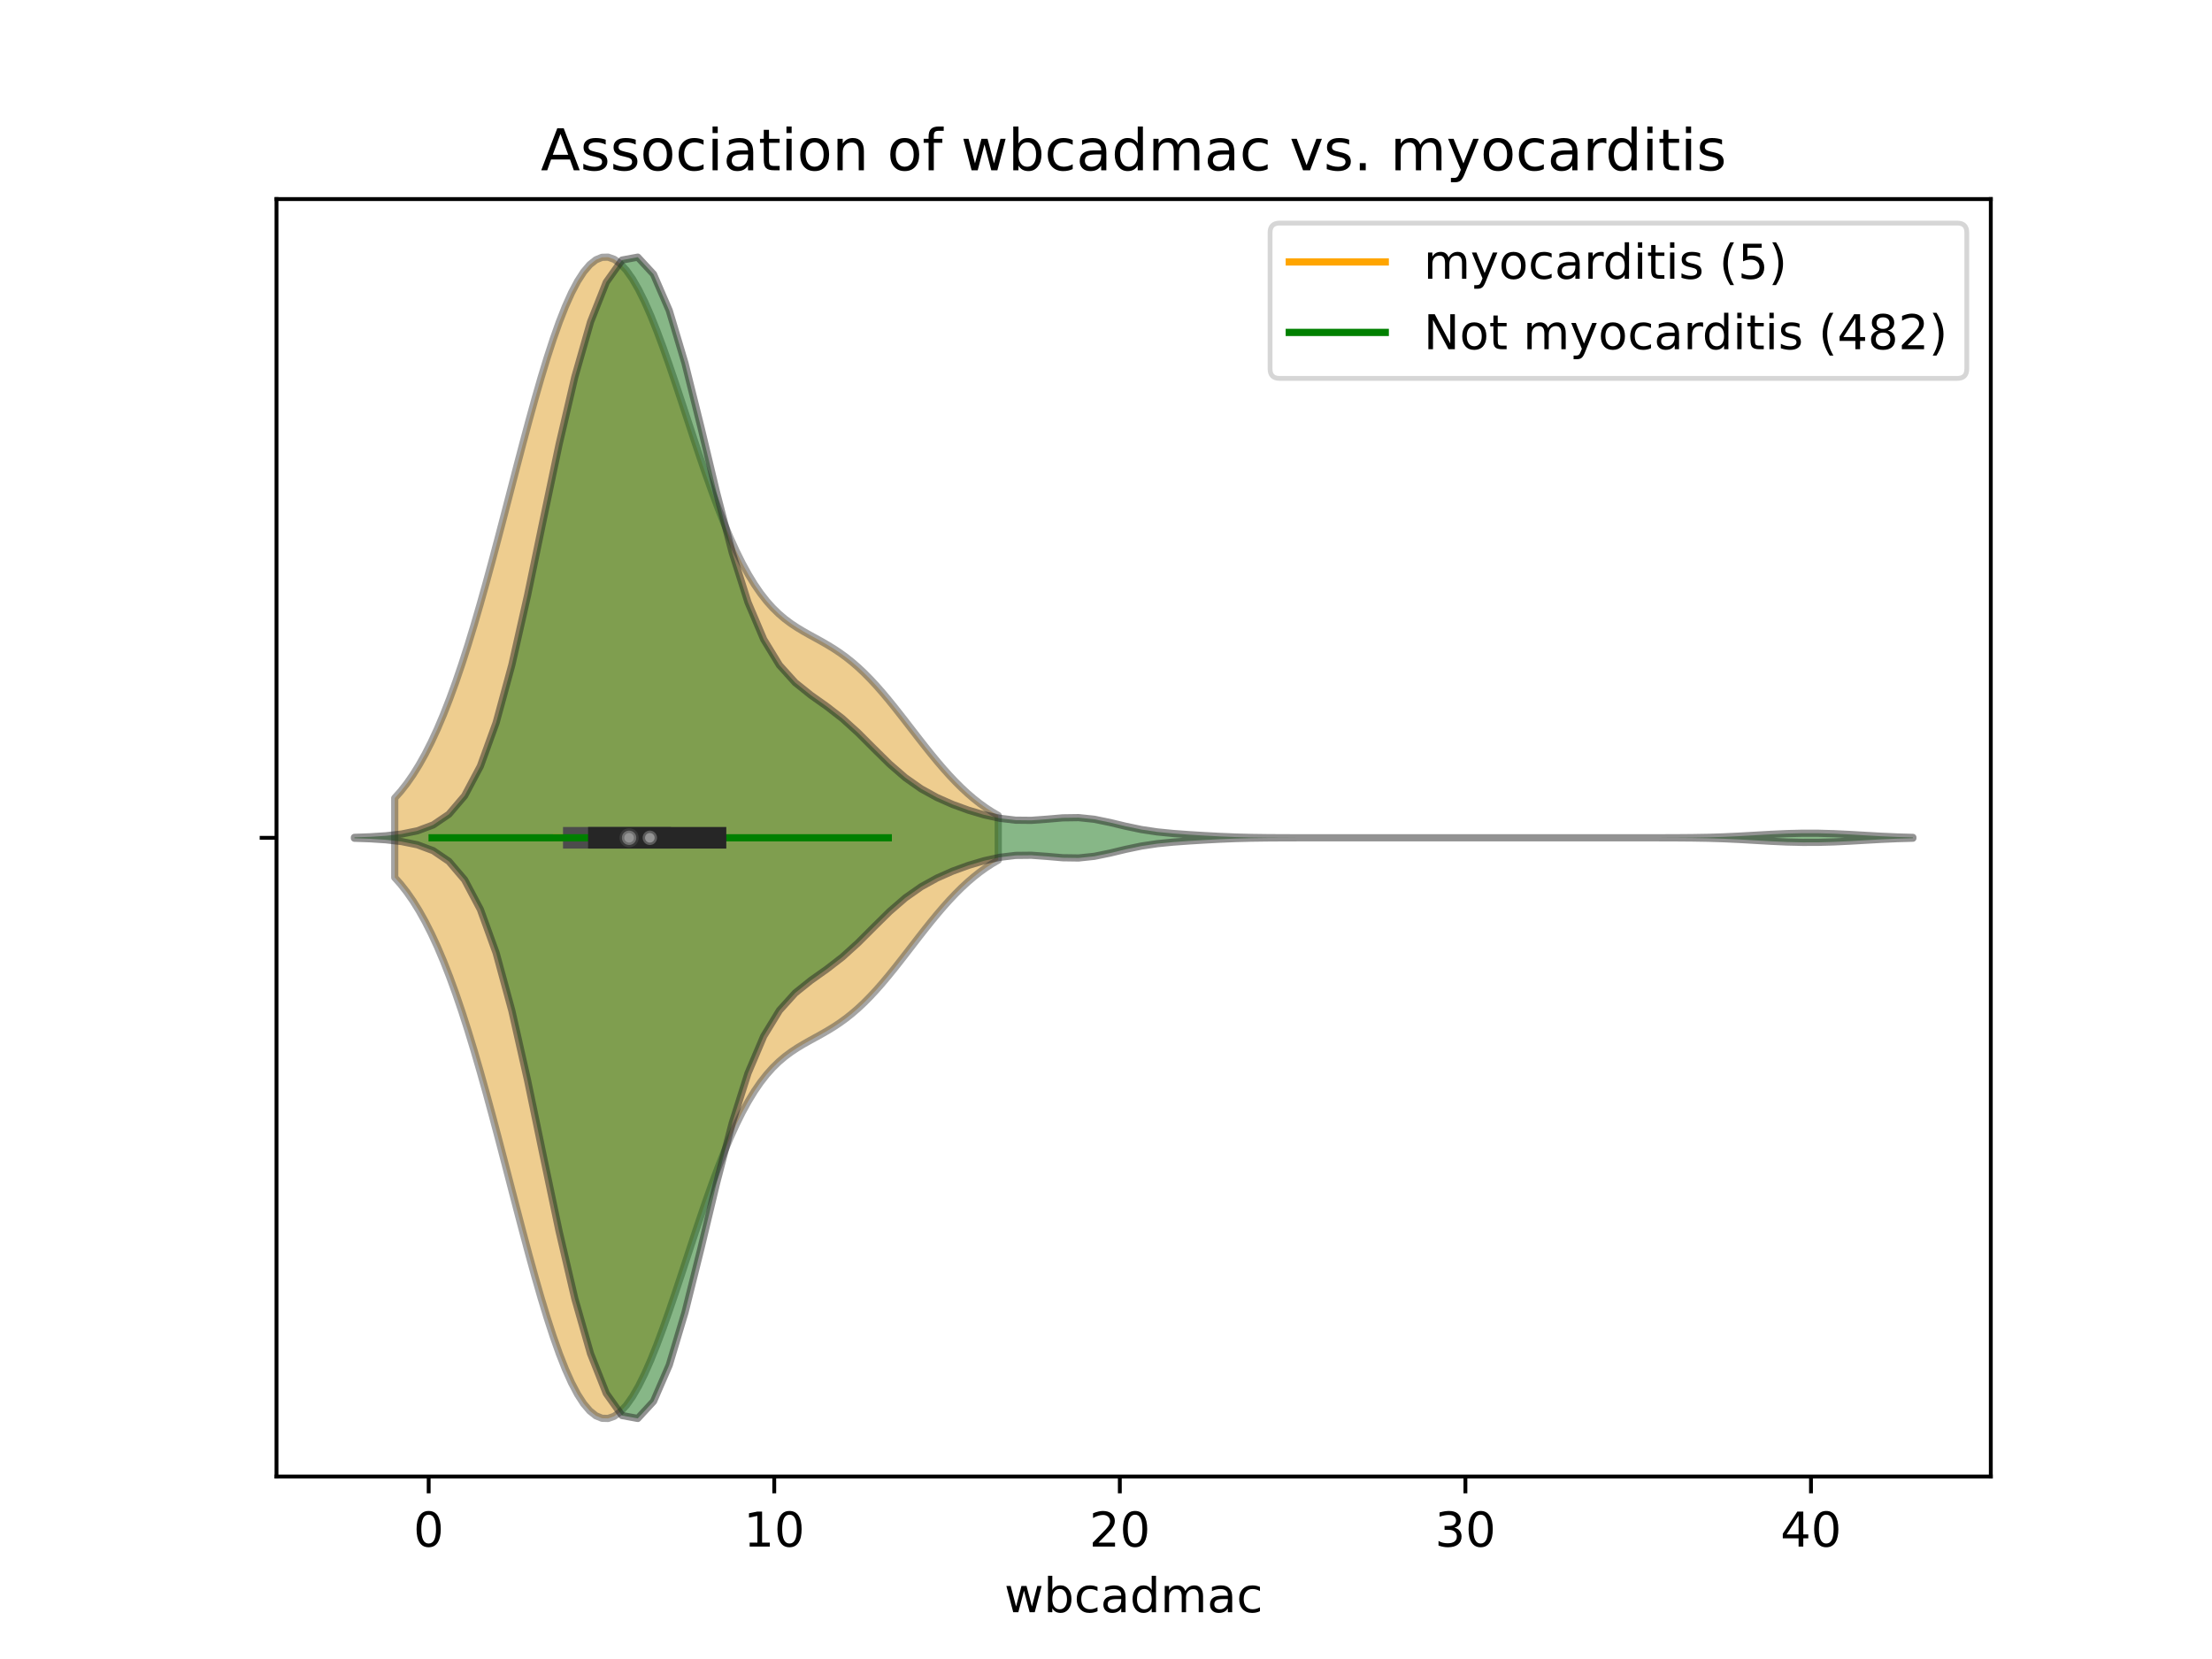 <?xml version="1.0" encoding="utf-8" standalone="no"?>
<!DOCTYPE svg PUBLIC "-//W3C//DTD SVG 1.1//EN"
  "http://www.w3.org/Graphics/SVG/1.1/DTD/svg11.dtd">
<!-- Created with matplotlib (https://matplotlib.org/) -->
<svg height="345.6pt" version="1.1" viewBox="0 0 460.8 345.6" width="460.8pt" xmlns="http://www.w3.org/2000/svg" xmlns:xlink="http://www.w3.org/1999/xlink">
 <defs>
  <style type="text/css">
*{stroke-linecap:butt;stroke-linejoin:round;}
  </style>
 </defs>
 <g id="figure_1">
  <g id="patch_1">
   <path d="M 0 345.6 
L 460.8 345.6 
L 460.8 0 
L 0 0 
z
" style="fill:#ffffff;"/>
  </g>
  <g id="axes_1">
   <g id="patch_2">
    <path d="M 57.6 307.584 
L 414.72 307.584 
L 414.72 41.472 
L 57.6 41.472 
z
" style="fill:#ffffff;"/>
   </g>
   <g id="PolyCollection_1">
    <defs>
     <path d="M 82.23 -162.801 
L 82.23 -179.343 
L 83.5 -180.777 
L 84.77 -182.4 
L 86.04 -184.226 
L 87.31 -186.267 
L 88.58 -188.534 
L 89.85 -191.037 
L 91.12 -193.782 
L 92.39 -196.773 
L 93.659 -200.012 
L 94.929 -203.495 
L 96.199 -207.217 
L 97.469 -211.167 
L 98.739 -215.33 
L 100.009 -219.687 
L 101.279 -224.215 
L 102.549 -228.886 
L 103.819 -233.668 
L 105.089 -238.524 
L 106.359 -243.417 
L 107.629 -248.305 
L 108.899 -253.142 
L 110.169 -257.884 
L 111.439 -262.485 
L 112.709 -266.897 
L 113.979 -271.075 
L 115.249 -274.975 
L 116.519 -278.556 
L 117.789 -281.778 
L 119.058 -284.607 
L 120.328 -287.013 
L 121.598 -288.972 
L 122.868 -290.463 
L 124.138 -291.474 
L 125.408 -291.997 
L 126.678 -292.032 
L 127.948 -291.584 
L 129.218 -290.666 
L 130.488 -289.295 
L 131.758 -287.497 
L 133.028 -285.301 
L 134.298 -282.741 
L 135.568 -279.857 
L 136.838 -276.691 
L 138.108 -273.289 
L 139.378 -269.699 
L 140.648 -265.969 
L 141.918 -262.149 
L 143.188 -258.286 
L 144.457 -254.429 
L 145.727 -250.621 
L 146.997 -246.905 
L 148.267 -243.317 
L 149.537 -239.89 
L 150.807 -236.652 
L 152.077 -233.626 
L 153.347 -230.827 
L 154.617 -228.265 
L 155.887 -225.946 
L 157.157 -223.867 
L 158.427 -222.021 
L 159.697 -220.395 
L 160.967 -218.973 
L 162.237 -217.734 
L 163.507 -216.654 
L 164.777 -215.707 
L 166.047 -214.864 
L 167.317 -214.097 
L 168.587 -213.379 
L 169.856 -212.682 
L 171.126 -211.98 
L 172.396 -211.25 
L 173.666 -210.473 
L 174.936 -209.631 
L 176.206 -208.712 
L 177.476 -207.706 
L 178.746 -206.608 
L 180.016 -205.417 
L 181.286 -204.134 
L 182.556 -202.766 
L 183.826 -201.319 
L 185.096 -199.805 
L 186.366 -198.236 
L 187.636 -196.627 
L 188.906 -194.992 
L 190.176 -193.347 
L 191.446 -191.707 
L 192.716 -190.087 
L 193.986 -188.5 
L 195.255 -186.96 
L 196.525 -185.477 
L 197.795 -184.061 
L 199.065 -182.72 
L 200.335 -181.459 
L 201.605 -180.284 
L 202.875 -179.196 
L 204.145 -178.197 
L 205.415 -177.285 
L 206.685 -176.46 
L 207.955 -175.718 
L 207.955 -166.426 
L 207.955 -166.426 
L 206.685 -165.684 
L 205.415 -164.859 
L 204.145 -163.947 
L 202.875 -162.948 
L 201.605 -161.86 
L 200.335 -160.685 
L 199.065 -159.424 
L 197.795 -158.083 
L 196.525 -156.667 
L 195.255 -155.184 
L 193.986 -153.644 
L 192.716 -152.057 
L 191.446 -150.437 
L 190.176 -148.797 
L 188.906 -147.152 
L 187.636 -145.517 
L 186.366 -143.908 
L 185.096 -142.339 
L 183.826 -140.825 
L 182.556 -139.378 
L 181.286 -138.01 
L 180.016 -136.727 
L 178.746 -135.536 
L 177.476 -134.438 
L 176.206 -133.432 
L 174.936 -132.513 
L 173.666 -131.671 
L 172.396 -130.894 
L 171.126 -130.164 
L 169.856 -129.462 
L 168.587 -128.765 
L 167.317 -128.047 
L 166.047 -127.28 
L 164.777 -126.437 
L 163.507 -125.49 
L 162.237 -124.41 
L 160.967 -123.171 
L 159.697 -121.749 
L 158.427 -120.123 
L 157.157 -118.277 
L 155.887 -116.198 
L 154.617 -113.879 
L 153.347 -111.317 
L 152.077 -108.518 
L 150.807 -105.492 
L 149.537 -102.254 
L 148.267 -98.827 
L 146.997 -95.239 
L 145.727 -91.523 
L 144.457 -87.715 
L 143.188 -83.858 
L 141.918 -79.995 
L 140.648 -76.175 
L 139.378 -72.445 
L 138.108 -68.855 
L 136.838 -65.453 
L 135.568 -62.287 
L 134.298 -59.403 
L 133.028 -56.843 
L 131.758 -54.647 
L 130.488 -52.849 
L 129.218 -51.478 
L 127.948 -50.56 
L 126.678 -50.112 
L 125.408 -50.147 
L 124.138 -50.67 
L 122.868 -51.681 
L 121.598 -53.172 
L 120.328 -55.131 
L 119.058 -57.537 
L 117.789 -60.366 
L 116.519 -63.588 
L 115.249 -67.169 
L 113.979 -71.069 
L 112.709 -75.247 
L 111.439 -79.659 
L 110.169 -84.26 
L 108.899 -89.002 
L 107.629 -93.839 
L 106.359 -98.727 
L 105.089 -103.62 
L 103.819 -108.476 
L 102.549 -113.258 
L 101.279 -117.929 
L 100.009 -122.457 
L 98.739 -126.814 
L 97.469 -130.977 
L 96.199 -134.927 
L 94.929 -138.649 
L 93.659 -142.132 
L 92.39 -145.371 
L 91.12 -148.362 
L 89.85 -151.107 
L 88.58 -153.61 
L 87.31 -155.877 
L 86.04 -157.918 
L 84.77 -159.744 
L 83.5 -161.367 
L 82.23 -162.801 
z
" id="mafa7bc825c" style="stroke:#4c4c4c;stroke-opacity:0.5;stroke-width:1.5;"/>
    </defs>
    <g clip-path="url(#p1d66d2f964)">
     <use style="fill:#df9c20;fill-opacity:0.5;stroke:#4c4c4c;stroke-opacity:0.5;stroke-width:1.5;" x="0" xlink:href="#mafa7bc825c" y="345.6"/>
    </g>
   </g>
   <g id="PolyCollection_2">
    <defs>
     <path d="M 73.833 -170.982 
L 73.833 -171.162 
L 77.112 -171.276 
L 80.391 -171.486 
L 83.671 -171.858 
L 86.95 -172.525 
L 90.229 -173.747 
L 93.509 -175.971 
L 96.788 -179.821 
L 100.067 -185.994 
L 103.347 -195.042 
L 106.626 -207.089 
L 109.905 -221.601 
L 113.185 -237.409 
L 116.464 -253.021 
L 119.743 -267.065 
L 123.023 -278.547 
L 126.302 -286.819 
L 129.581 -291.424 
L 132.861 -292.032 
L 136.14 -288.479 
L 139.42 -280.906 
L 142.699 -269.935 
L 145.978 -256.779 
L 149.258 -243.084 
L 152.537 -230.49 
L 155.816 -220.135 
L 159.096 -212.404 
L 162.375 -207.035 
L 165.654 -203.402 
L 168.934 -200.772 
L 172.213 -198.451 
L 175.492 -195.913 
L 178.772 -192.937 
L 182.051 -189.655 
L 185.33 -186.423 
L 188.61 -183.582 
L 191.889 -181.28 
L 195.168 -179.469 
L 198.448 -178.02 
L 201.727 -176.826 
L 205.006 -175.853 
L 208.286 -175.135 
L 211.565 -174.741 
L 214.844 -174.707 
L 218.124 -174.946 
L 221.403 -175.228 
L 224.682 -175.275 
L 227.962 -174.931 
L 231.241 -174.258 
L 234.52 -173.471 
L 237.8 -172.787 
L 241.079 -172.297 
L 244.358 -171.972 
L 247.638 -171.733 
L 250.917 -171.531 
L 254.196 -171.358 
L 257.476 -171.227 
L 260.755 -171.144 
L 264.034 -171.101 
L 267.314 -171.082 
L 270.593 -171.075 
L 273.872 -171.073 
L 277.152 -171.072 
L 280.431 -171.072 
L 283.71 -171.072 
L 286.99 -171.072 
L 290.269 -171.072 
L 293.548 -171.072 
L 296.828 -171.072 
L 300.107 -171.072 
L 303.386 -171.072 
L 306.666 -171.072 
L 309.945 -171.072 
L 313.224 -171.072 
L 316.504 -171.072 
L 319.783 -171.072 
L 323.062 -171.072 
L 326.342 -171.072 
L 329.621 -171.072 
L 332.9 -171.072 
L 336.18 -171.072 
L 339.459 -171.072 
L 342.739 -171.073 
L 346.018 -171.076 
L 349.297 -171.086 
L 352.577 -171.112 
L 355.856 -171.167 
L 359.135 -171.269 
L 362.415 -171.421 
L 365.694 -171.609 
L 368.973 -171.798 
L 372.253 -171.946 
L 375.532 -172.024 
L 378.811 -172.017 
L 382.091 -171.926 
L 385.37 -171.768 
L 388.649 -171.576 
L 391.929 -171.392 
L 395.208 -171.248 
L 398.487 -171.155 
L 398.487 -170.989 
L 398.487 -170.989 
L 395.208 -170.896 
L 391.929 -170.752 
L 388.649 -170.568 
L 385.37 -170.376 
L 382.091 -170.218 
L 378.811 -170.127 
L 375.532 -170.12 
L 372.253 -170.198 
L 368.973 -170.346 
L 365.694 -170.535 
L 362.415 -170.723 
L 359.135 -170.875 
L 355.856 -170.977 
L 352.577 -171.032 
L 349.297 -171.058 
L 346.018 -171.068 
L 342.739 -171.071 
L 339.459 -171.072 
L 336.18 -171.072 
L 332.9 -171.072 
L 329.621 -171.072 
L 326.342 -171.072 
L 323.062 -171.072 
L 319.783 -171.072 
L 316.504 -171.072 
L 313.224 -171.072 
L 309.945 -171.072 
L 306.666 -171.072 
L 303.386 -171.072 
L 300.107 -171.072 
L 296.828 -171.072 
L 293.548 -171.072 
L 290.269 -171.072 
L 286.99 -171.072 
L 283.71 -171.072 
L 280.431 -171.072 
L 277.152 -171.072 
L 273.872 -171.071 
L 270.593 -171.069 
L 267.314 -171.062 
L 264.034 -171.043 
L 260.755 -171 
L 257.476 -170.917 
L 254.196 -170.786 
L 250.917 -170.613 
L 247.638 -170.411 
L 244.358 -170.172 
L 241.079 -169.847 
L 237.8 -169.357 
L 234.52 -168.673 
L 231.241 -167.886 
L 227.962 -167.213 
L 224.682 -166.869 
L 221.403 -166.916 
L 218.124 -167.198 
L 214.844 -167.437 
L 211.565 -167.403 
L 208.286 -167.009 
L 205.006 -166.291 
L 201.727 -165.318 
L 198.448 -164.124 
L 195.168 -162.675 
L 191.889 -160.864 
L 188.61 -158.562 
L 185.33 -155.721 
L 182.051 -152.489 
L 178.772 -149.207 
L 175.492 -146.231 
L 172.213 -143.693 
L 168.934 -141.372 
L 165.654 -138.742 
L 162.375 -135.109 
L 159.096 -129.74 
L 155.816 -122.009 
L 152.537 -111.654 
L 149.258 -99.06 
L 145.978 -85.365 
L 142.699 -72.209 
L 139.42 -61.238 
L 136.14 -53.665 
L 132.861 -50.112 
L 129.581 -50.72 
L 126.302 -55.325 
L 123.023 -63.597 
L 119.743 -75.079 
L 116.464 -89.123 
L 113.185 -104.735 
L 109.905 -120.543 
L 106.626 -135.055 
L 103.347 -147.102 
L 100.067 -156.15 
L 96.788 -162.323 
L 93.509 -166.173 
L 90.229 -168.397 
L 86.95 -169.619 
L 83.671 -170.286 
L 80.391 -170.658 
L 77.112 -170.868 
L 73.833 -170.982 
z
" id="mf6d6eeb761" style="stroke:#262626;stroke-opacity:0.5;stroke-width:1.5;"/>
    </defs>
    <g clip-path="url(#p1d66d2f964)">
     <use style="fill:#107010;fill-opacity:0.5;stroke:#262626;stroke-opacity:0.5;stroke-width:1.5;" x="0" xlink:href="#mf6d6eeb761" y="345.6"/>
    </g>
   </g>
   <g id="matplotlib.axis_1">
    <g id="xtick_1">
     <g id="line2d_1">
      <defs>
       <path d="M 0 0 
L 0 3.5 
" id="m69eba816d3" style="stroke:#000000;stroke-width:0.8;"/>
      </defs>
      <g>
       <use style="stroke:#000000;stroke-width:0.8;" x="89.3" xlink:href="#m69eba816d3" y="307.584"/>
      </g>
     </g>
     <g id="text_1">
      <!-- 0 -->
      <defs>
       <path d="M 31.781 66.406 
Q 24.172 66.406 20.328 58.906 
Q 16.5 51.422 16.5 36.375 
Q 16.5 21.391 20.328 13.891 
Q 24.172 6.391 31.781 6.391 
Q 39.453 6.391 43.281 13.891 
Q 47.125 21.391 47.125 36.375 
Q 47.125 51.422 43.281 58.906 
Q 39.453 66.406 31.781 66.406 
z
M 31.781 74.219 
Q 44.047 74.219 50.516 64.516 
Q 56.984 54.828 56.984 36.375 
Q 56.984 17.969 50.516 8.266 
Q 44.047 -1.422 31.781 -1.422 
Q 19.531 -1.422 13.062 8.266 
Q 6.594 17.969 6.594 36.375 
Q 6.594 54.828 13.062 64.516 
Q 19.531 74.219 31.781 74.219 
z
" id="DejaVuSans-48"/>
      </defs>
      <g transform="translate(86.119 322.182)scale(0.1 -0.1)">
       <use xlink:href="#DejaVuSans-48"/>
      </g>
     </g>
    </g>
    <g id="xtick_2">
     <g id="line2d_2">
      <g>
       <use style="stroke:#000000;stroke-width:0.8;" x="161.29" xlink:href="#m69eba816d3" y="307.584"/>
      </g>
     </g>
     <g id="text_2">
      <!-- 10 -->
      <defs>
       <path d="M 12.406 8.297 
L 28.516 8.297 
L 28.516 63.922 
L 10.984 60.406 
L 10.984 69.391 
L 28.422 72.906 
L 38.281 72.906 
L 38.281 8.297 
L 54.391 8.297 
L 54.391 0 
L 12.406 0 
z
" id="DejaVuSans-49"/>
      </defs>
      <g transform="translate(154.928 322.182)scale(0.1 -0.1)">
       <use xlink:href="#DejaVuSans-49"/>
       <use x="63.623" xlink:href="#DejaVuSans-48"/>
      </g>
     </g>
    </g>
    <g id="xtick_3">
     <g id="line2d_3">
      <g>
       <use style="stroke:#000000;stroke-width:0.8;" x="233.28" xlink:href="#m69eba816d3" y="307.584"/>
      </g>
     </g>
     <g id="text_3">
      <!-- 20 -->
      <defs>
       <path d="M 19.188 8.297 
L 53.609 8.297 
L 53.609 0 
L 7.328 0 
L 7.328 8.297 
Q 12.938 14.109 22.625 23.891 
Q 32.328 33.688 34.812 36.531 
Q 39.547 41.844 41.422 45.531 
Q 43.312 49.219 43.312 52.781 
Q 43.312 58.594 39.234 62.25 
Q 35.156 65.922 28.609 65.922 
Q 23.969 65.922 18.812 64.312 
Q 13.672 62.703 7.812 59.422 
L 7.812 69.391 
Q 13.766 71.781 18.938 73 
Q 24.125 74.219 28.422 74.219 
Q 39.75 74.219 46.484 68.547 
Q 53.219 62.891 53.219 53.422 
Q 53.219 48.922 51.531 44.891 
Q 49.859 40.875 45.406 35.406 
Q 44.188 33.984 37.641 27.219 
Q 31.109 20.453 19.188 8.297 
z
" id="DejaVuSans-50"/>
      </defs>
      <g transform="translate(226.918 322.182)scale(0.1 -0.1)">
       <use xlink:href="#DejaVuSans-50"/>
       <use x="63.623" xlink:href="#DejaVuSans-48"/>
      </g>
     </g>
    </g>
    <g id="xtick_4">
     <g id="line2d_4">
      <g>
       <use style="stroke:#000000;stroke-width:0.8;" x="305.271" xlink:href="#m69eba816d3" y="307.584"/>
      </g>
     </g>
     <g id="text_4">
      <!-- 30 -->
      <defs>
       <path d="M 40.578 39.312 
Q 47.656 37.797 51.625 33 
Q 55.609 28.219 55.609 21.188 
Q 55.609 10.406 48.188 4.484 
Q 40.766 -1.422 27.094 -1.422 
Q 22.516 -1.422 17.656 -0.516 
Q 12.797 0.391 7.625 2.203 
L 7.625 11.719 
Q 11.719 9.328 16.594 8.109 
Q 21.484 6.891 26.812 6.891 
Q 36.078 6.891 40.938 10.547 
Q 45.797 14.203 45.797 21.188 
Q 45.797 27.641 41.281 31.266 
Q 36.766 34.906 28.719 34.906 
L 20.219 34.906 
L 20.219 43.016 
L 29.109 43.016 
Q 36.375 43.016 40.234 45.922 
Q 44.094 48.828 44.094 54.297 
Q 44.094 59.906 40.109 62.906 
Q 36.141 65.922 28.719 65.922 
Q 24.656 65.922 20.016 65.031 
Q 15.375 64.156 9.812 62.312 
L 9.812 71.094 
Q 15.438 72.656 20.344 73.438 
Q 25.25 74.219 29.594 74.219 
Q 40.828 74.219 47.359 69.109 
Q 53.906 64.016 53.906 55.328 
Q 53.906 49.266 50.438 45.094 
Q 46.969 40.922 40.578 39.312 
z
" id="DejaVuSans-51"/>
      </defs>
      <g transform="translate(298.908 322.182)scale(0.1 -0.1)">
       <use xlink:href="#DejaVuSans-51"/>
       <use x="63.623" xlink:href="#DejaVuSans-48"/>
      </g>
     </g>
    </g>
    <g id="xtick_5">
     <g id="line2d_5">
      <g>
       <use style="stroke:#000000;stroke-width:0.8;" x="377.261" xlink:href="#m69eba816d3" y="307.584"/>
      </g>
     </g>
     <g id="text_5">
      <!-- 40 -->
      <defs>
       <path d="M 37.797 64.312 
L 12.891 25.391 
L 37.797 25.391 
z
M 35.203 72.906 
L 47.609 72.906 
L 47.609 25.391 
L 58.016 25.391 
L 58.016 17.188 
L 47.609 17.188 
L 47.609 0 
L 37.797 0 
L 37.797 17.188 
L 4.891 17.188 
L 4.891 26.703 
z
" id="DejaVuSans-52"/>
      </defs>
      <g transform="translate(370.898 322.182)scale(0.1 -0.1)">
       <use xlink:href="#DejaVuSans-52"/>
       <use x="63.623" xlink:href="#DejaVuSans-48"/>
      </g>
     </g>
    </g>
    <g id="text_6">
     <!-- wbcadmac -->
     <defs>
      <path d="M 4.203 54.688 
L 13.188 54.688 
L 24.422 12.016 
L 35.594 54.688 
L 46.188 54.688 
L 57.422 12.016 
L 68.609 54.688 
L 77.594 54.688 
L 63.281 0 
L 52.688 0 
L 40.922 44.828 
L 29.109 0 
L 18.5 0 
z
" id="DejaVuSans-119"/>
      <path d="M 48.688 27.297 
Q 48.688 37.203 44.609 42.844 
Q 40.531 48.484 33.406 48.484 
Q 26.266 48.484 22.188 42.844 
Q 18.109 37.203 18.109 27.297 
Q 18.109 17.391 22.188 11.75 
Q 26.266 6.109 33.406 6.109 
Q 40.531 6.109 44.609 11.75 
Q 48.688 17.391 48.688 27.297 
z
M 18.109 46.391 
Q 20.953 51.266 25.266 53.625 
Q 29.594 56 35.594 56 
Q 45.562 56 51.781 48.094 
Q 58.016 40.188 58.016 27.297 
Q 58.016 14.406 51.781 6.484 
Q 45.562 -1.422 35.594 -1.422 
Q 29.594 -1.422 25.266 0.953 
Q 20.953 3.328 18.109 8.203 
L 18.109 0 
L 9.078 0 
L 9.078 75.984 
L 18.109 75.984 
z
" id="DejaVuSans-98"/>
      <path d="M 48.781 52.594 
L 48.781 44.188 
Q 44.969 46.297 41.141 47.344 
Q 37.312 48.391 33.406 48.391 
Q 24.656 48.391 19.812 42.844 
Q 14.984 37.312 14.984 27.297 
Q 14.984 17.281 19.812 11.734 
Q 24.656 6.203 33.406 6.203 
Q 37.312 6.203 41.141 7.25 
Q 44.969 8.297 48.781 10.406 
L 48.781 2.094 
Q 45.016 0.344 40.984 -0.531 
Q 36.969 -1.422 32.422 -1.422 
Q 20.062 -1.422 12.781 6.344 
Q 5.516 14.109 5.516 27.297 
Q 5.516 40.672 12.859 48.328 
Q 20.219 56 33.016 56 
Q 37.156 56 41.109 55.141 
Q 45.062 54.297 48.781 52.594 
z
" id="DejaVuSans-99"/>
      <path d="M 34.281 27.484 
Q 23.391 27.484 19.188 25 
Q 14.984 22.516 14.984 16.5 
Q 14.984 11.719 18.141 8.906 
Q 21.297 6.109 26.703 6.109 
Q 34.188 6.109 38.703 11.406 
Q 43.219 16.703 43.219 25.484 
L 43.219 27.484 
z
M 52.203 31.203 
L 52.203 0 
L 43.219 0 
L 43.219 8.297 
Q 40.141 3.328 35.547 0.953 
Q 30.953 -1.422 24.312 -1.422 
Q 15.922 -1.422 10.953 3.297 
Q 6 8.016 6 15.922 
Q 6 25.141 12.172 29.828 
Q 18.359 34.516 30.609 34.516 
L 43.219 34.516 
L 43.219 35.406 
Q 43.219 41.609 39.141 45 
Q 35.062 48.391 27.688 48.391 
Q 23 48.391 18.547 47.266 
Q 14.109 46.141 10.016 43.891 
L 10.016 52.203 
Q 14.938 54.109 19.578 55.047 
Q 24.219 56 28.609 56 
Q 40.484 56 46.344 49.844 
Q 52.203 43.703 52.203 31.203 
z
" id="DejaVuSans-97"/>
      <path d="M 45.406 46.391 
L 45.406 75.984 
L 54.391 75.984 
L 54.391 0 
L 45.406 0 
L 45.406 8.203 
Q 42.578 3.328 38.25 0.953 
Q 33.938 -1.422 27.875 -1.422 
Q 17.969 -1.422 11.734 6.484 
Q 5.516 14.406 5.516 27.297 
Q 5.516 40.188 11.734 48.094 
Q 17.969 56 27.875 56 
Q 33.938 56 38.25 53.625 
Q 42.578 51.266 45.406 46.391 
z
M 14.797 27.297 
Q 14.797 17.391 18.875 11.75 
Q 22.953 6.109 30.078 6.109 
Q 37.203 6.109 41.297 11.75 
Q 45.406 17.391 45.406 27.297 
Q 45.406 37.203 41.297 42.844 
Q 37.203 48.484 30.078 48.484 
Q 22.953 48.484 18.875 42.844 
Q 14.797 37.203 14.797 27.297 
z
" id="DejaVuSans-100"/>
      <path d="M 52 44.188 
Q 55.375 50.25 60.062 53.125 
Q 64.75 56 71.094 56 
Q 79.641 56 84.281 50.016 
Q 88.922 44.047 88.922 33.016 
L 88.922 0 
L 79.891 0 
L 79.891 32.719 
Q 79.891 40.578 77.094 44.375 
Q 74.312 48.188 68.609 48.188 
Q 61.625 48.188 57.562 43.547 
Q 53.516 38.922 53.516 30.906 
L 53.516 0 
L 44.484 0 
L 44.484 32.719 
Q 44.484 40.625 41.703 44.406 
Q 38.922 48.188 33.109 48.188 
Q 26.219 48.188 22.156 43.531 
Q 18.109 38.875 18.109 30.906 
L 18.109 0 
L 9.078 0 
L 9.078 54.688 
L 18.109 54.688 
L 18.109 46.188 
Q 21.188 51.219 25.484 53.609 
Q 29.781 56 35.688 56 
Q 41.656 56 45.828 52.969 
Q 50 49.953 52 44.188 
z
" id="DejaVuSans-109"/>
     </defs>
     <g transform="translate(209.226 335.861)scale(0.1 -0.1)">
      <use xlink:href="#DejaVuSans-119"/>
      <use x="81.787" xlink:href="#DejaVuSans-98"/>
      <use x="145.264" xlink:href="#DejaVuSans-99"/>
      <use x="200.244" xlink:href="#DejaVuSans-97"/>
      <use x="261.523" xlink:href="#DejaVuSans-100"/>
      <use x="325" xlink:href="#DejaVuSans-109"/>
      <use x="422.412" xlink:href="#DejaVuSans-97"/>
      <use x="483.691" xlink:href="#DejaVuSans-99"/>
     </g>
    </g>
   </g>
   <g id="matplotlib.axis_2">
    <g id="ytick_1">
     <g id="line2d_6">
      <defs>
       <path d="M 0 0 
L -3.5 0 
" id="m1b171b81a3" style="stroke:#000000;stroke-width:0.8;"/>
      </defs>
      <g>
       <use style="stroke:#000000;stroke-width:0.8;" x="57.6" xlink:href="#m1b171b81a3" y="174.528"/>
      </g>
     </g>
    </g>
   </g>
   <g id="line2d_7">
    <path clip-path="url(#p1d66d2f964)" d="M 115.936 174.528 
L 137.533 174.528 
" style="fill:none;stroke:#ffa500;stroke-linecap:square;stroke-width:1.5;"/>
   </g>
   <g id="line2d_8">
    <path clip-path="url(#p1d66d2f964)" d="M 119.536 174.528 
L 137.533 174.528 
" style="fill:none;stroke:#4c4c4c;stroke-linecap:square;stroke-width:4.5;"/>
   </g>
   <g id="line2d_9">
    <path clip-path="url(#p1d66d2f964)" d="M 90.02 174.528 
L 185.047 174.528 
" style="fill:none;stroke:#008000;stroke-linecap:square;stroke-width:1.5;"/>
   </g>
   <g id="line2d_10">
    <path clip-path="url(#p1d66d2f964)" d="M 124.755 174.528 
L 149.052 174.528 
" style="fill:none;stroke:#262626;stroke-linecap:square;stroke-width:4.5;"/>
   </g>
   <g id="patch_3">
    <path d="M 57.6 307.584 
L 57.6 41.472 
" style="fill:none;stroke:#000000;stroke-linecap:square;stroke-linejoin:miter;stroke-width:0.8;"/>
   </g>
   <g id="patch_4">
    <path d="M 414.72 307.584 
L 414.72 41.472 
" style="fill:none;stroke:#000000;stroke-linecap:square;stroke-linejoin:miter;stroke-width:0.8;"/>
   </g>
   <g id="patch_5">
    <path d="M 57.6 307.584 
L 414.72 307.584 
" style="fill:none;stroke:#000000;stroke-linecap:square;stroke-linejoin:miter;stroke-width:0.8;"/>
   </g>
   <g id="patch_6">
    <path d="M 57.6 41.472 
L 414.72 41.472 
" style="fill:none;stroke:#000000;stroke-linecap:square;stroke-linejoin:miter;stroke-width:0.8;"/>
   </g>
   <g id="PathCollection_1">
    <defs>
     <path d="M 0 1.5 
C 0.398 1.5 0.779 1.342 1.061 1.061 
C 1.342 0.779 1.5 0.398 1.5 0 
C 1.5 -0.398 1.342 -0.779 1.061 -1.061 
C 0.779 -1.342 0.398 -1.5 0 -1.5 
C -0.398 -1.5 -0.779 -1.342 -1.061 -1.061 
C -1.342 -0.779 -1.5 -0.398 -1.5 0 
C -1.5 0.398 -1.342 0.779 -1.061 1.061 
C -0.779 1.342 -0.398 1.5 0 1.5 
z
" id="m88fd484aa7" style="stroke:#4c4c4c;stroke-opacity:0.5;"/>
    </defs>
    <g clip-path="url(#p1d66d2f964)">
     <use style="fill:#ffffff;fill-opacity:0.5;stroke:#4c4c4c;stroke-opacity:0.5;" x="131.054" xlink:href="#m88fd484aa7" y="174.528"/>
    </g>
   </g>
   <g id="PathCollection_2">
    <defs>
     <path d="M 0 1.5 
C 0.398 1.5 0.779 1.342 1.061 1.061 
C 1.342 0.779 1.5 0.398 1.5 0 
C 1.5 -0.398 1.342 -0.779 1.061 -1.061 
C 0.779 -1.342 0.398 -1.5 0 -1.5 
C -0.398 -1.5 -0.779 -1.342 -1.061 -1.061 
C -1.342 -0.779 -1.5 -0.398 -1.5 0 
C -1.5 0.398 -1.342 0.779 -1.061 1.061 
C -0.779 1.342 -0.398 1.5 0 1.5 
z
" id="m332e849d36" style="stroke:#262626;stroke-opacity:0.5;"/>
    </defs>
    <g clip-path="url(#p1d66d2f964)">
     <use style="fill:#ffffff;fill-opacity:0.5;stroke:#262626;stroke-opacity:0.5;" x="135.374" xlink:href="#m332e849d36" y="174.528"/>
    </g>
   </g>
   <g id="text_7">
    <!-- Association of wbcadmac vs. myocarditis -->
    <defs>
     <path d="M 34.188 63.188 
L 20.797 26.906 
L 47.609 26.906 
z
M 28.609 72.906 
L 39.797 72.906 
L 67.578 0 
L 57.328 0 
L 50.688 18.703 
L 17.828 18.703 
L 11.188 0 
L 0.781 0 
z
" id="DejaVuSans-65"/>
     <path d="M 44.281 53.078 
L 44.281 44.578 
Q 40.484 46.531 36.375 47.5 
Q 32.281 48.484 27.875 48.484 
Q 21.188 48.484 17.844 46.438 
Q 14.5 44.391 14.5 40.281 
Q 14.5 37.156 16.891 35.375 
Q 19.281 33.594 26.516 31.984 
L 29.594 31.297 
Q 39.156 29.25 43.188 25.516 
Q 47.219 21.781 47.219 15.094 
Q 47.219 7.469 41.188 3.016 
Q 35.156 -1.422 24.609 -1.422 
Q 20.219 -1.422 15.453 -0.562 
Q 10.688 0.297 5.422 2 
L 5.422 11.281 
Q 10.406 8.688 15.234 7.391 
Q 20.062 6.109 24.812 6.109 
Q 31.156 6.109 34.562 8.281 
Q 37.984 10.453 37.984 14.406 
Q 37.984 18.062 35.516 20.016 
Q 33.062 21.969 24.703 23.781 
L 21.578 24.516 
Q 13.234 26.266 9.516 29.906 
Q 5.812 33.547 5.812 39.891 
Q 5.812 47.609 11.281 51.797 
Q 16.75 56 26.812 56 
Q 31.781 56 36.172 55.266 
Q 40.578 54.547 44.281 53.078 
z
" id="DejaVuSans-115"/>
     <path d="M 30.609 48.391 
Q 23.391 48.391 19.188 42.75 
Q 14.984 37.109 14.984 27.297 
Q 14.984 17.484 19.156 11.844 
Q 23.344 6.203 30.609 6.203 
Q 37.797 6.203 41.984 11.859 
Q 46.188 17.531 46.188 27.297 
Q 46.188 37.016 41.984 42.703 
Q 37.797 48.391 30.609 48.391 
z
M 30.609 56 
Q 42.328 56 49.016 48.375 
Q 55.719 40.766 55.719 27.297 
Q 55.719 13.875 49.016 6.219 
Q 42.328 -1.422 30.609 -1.422 
Q 18.844 -1.422 12.172 6.219 
Q 5.516 13.875 5.516 27.297 
Q 5.516 40.766 12.172 48.375 
Q 18.844 56 30.609 56 
z
" id="DejaVuSans-111"/>
     <path d="M 9.422 54.688 
L 18.406 54.688 
L 18.406 0 
L 9.422 0 
z
M 9.422 75.984 
L 18.406 75.984 
L 18.406 64.594 
L 9.422 64.594 
z
" id="DejaVuSans-105"/>
     <path d="M 18.312 70.219 
L 18.312 54.688 
L 36.812 54.688 
L 36.812 47.703 
L 18.312 47.703 
L 18.312 18.016 
Q 18.312 11.328 20.141 9.422 
Q 21.969 7.516 27.594 7.516 
L 36.812 7.516 
L 36.812 0 
L 27.594 0 
Q 17.188 0 13.234 3.875 
Q 9.281 7.766 9.281 18.016 
L 9.281 47.703 
L 2.688 47.703 
L 2.688 54.688 
L 9.281 54.688 
L 9.281 70.219 
z
" id="DejaVuSans-116"/>
     <path d="M 54.891 33.016 
L 54.891 0 
L 45.906 0 
L 45.906 32.719 
Q 45.906 40.484 42.875 44.328 
Q 39.844 48.188 33.797 48.188 
Q 26.516 48.188 22.312 43.547 
Q 18.109 38.922 18.109 30.906 
L 18.109 0 
L 9.078 0 
L 9.078 54.688 
L 18.109 54.688 
L 18.109 46.188 
Q 21.344 51.125 25.703 53.562 
Q 30.078 56 35.797 56 
Q 45.219 56 50.047 50.172 
Q 54.891 44.344 54.891 33.016 
z
" id="DejaVuSans-110"/>
     <path id="DejaVuSans-32"/>
     <path d="M 37.109 75.984 
L 37.109 68.5 
L 28.516 68.5 
Q 23.688 68.5 21.797 66.547 
Q 19.922 64.594 19.922 59.516 
L 19.922 54.688 
L 34.719 54.688 
L 34.719 47.703 
L 19.922 47.703 
L 19.922 0 
L 10.891 0 
L 10.891 47.703 
L 2.297 47.703 
L 2.297 54.688 
L 10.891 54.688 
L 10.891 58.5 
Q 10.891 67.625 15.141 71.797 
Q 19.391 75.984 28.609 75.984 
z
" id="DejaVuSans-102"/>
     <path d="M 2.984 54.688 
L 12.5 54.688 
L 29.594 8.797 
L 46.688 54.688 
L 56.203 54.688 
L 35.688 0 
L 23.484 0 
z
" id="DejaVuSans-118"/>
     <path d="M 10.688 12.406 
L 21 12.406 
L 21 0 
L 10.688 0 
z
" id="DejaVuSans-46"/>
     <path d="M 32.172 -5.078 
Q 28.375 -14.844 24.75 -17.812 
Q 21.141 -20.797 15.094 -20.797 
L 7.906 -20.797 
L 7.906 -13.281 
L 13.188 -13.281 
Q 16.891 -13.281 18.938 -11.516 
Q 21 -9.766 23.484 -3.219 
L 25.094 0.875 
L 2.984 54.688 
L 12.5 54.688 
L 29.594 11.922 
L 46.688 54.688 
L 56.203 54.688 
z
" id="DejaVuSans-121"/>
     <path d="M 41.109 46.297 
Q 39.594 47.172 37.812 47.578 
Q 36.031 48 33.891 48 
Q 26.266 48 22.188 43.047 
Q 18.109 38.094 18.109 28.812 
L 18.109 0 
L 9.078 0 
L 9.078 54.688 
L 18.109 54.688 
L 18.109 46.188 
Q 20.953 51.172 25.484 53.578 
Q 30.031 56 36.531 56 
Q 37.453 56 38.578 55.875 
Q 39.703 55.766 41.062 55.516 
z
" id="DejaVuSans-114"/>
    </defs>
    <g transform="translate(112.657 35.472)scale(0.12 -0.12)">
     <use xlink:href="#DejaVuSans-65"/>
     <use x="68.408" xlink:href="#DejaVuSans-115"/>
     <use x="120.508" xlink:href="#DejaVuSans-115"/>
     <use x="172.607" xlink:href="#DejaVuSans-111"/>
     <use x="233.789" xlink:href="#DejaVuSans-99"/>
     <use x="288.77" xlink:href="#DejaVuSans-105"/>
     <use x="316.553" xlink:href="#DejaVuSans-97"/>
     <use x="377.832" xlink:href="#DejaVuSans-116"/>
     <use x="417.041" xlink:href="#DejaVuSans-105"/>
     <use x="444.824" xlink:href="#DejaVuSans-111"/>
     <use x="506.006" xlink:href="#DejaVuSans-110"/>
     <use x="569.385" xlink:href="#DejaVuSans-32"/>
     <use x="601.172" xlink:href="#DejaVuSans-111"/>
     <use x="662.354" xlink:href="#DejaVuSans-102"/>
     <use x="697.559" xlink:href="#DejaVuSans-32"/>
     <use x="729.346" xlink:href="#DejaVuSans-119"/>
     <use x="811.133" xlink:href="#DejaVuSans-98"/>
     <use x="874.609" xlink:href="#DejaVuSans-99"/>
     <use x="929.59" xlink:href="#DejaVuSans-97"/>
     <use x="990.869" xlink:href="#DejaVuSans-100"/>
     <use x="1054.346" xlink:href="#DejaVuSans-109"/>
     <use x="1151.758" xlink:href="#DejaVuSans-97"/>
     <use x="1213.037" xlink:href="#DejaVuSans-99"/>
     <use x="1268.018" xlink:href="#DejaVuSans-32"/>
     <use x="1299.805" xlink:href="#DejaVuSans-118"/>
     <use x="1358.984" xlink:href="#DejaVuSans-115"/>
     <use x="1411.084" xlink:href="#DejaVuSans-46"/>
     <use x="1442.871" xlink:href="#DejaVuSans-32"/>
     <use x="1474.658" xlink:href="#DejaVuSans-109"/>
     <use x="1572.07" xlink:href="#DejaVuSans-121"/>
     <use x="1631.25" xlink:href="#DejaVuSans-111"/>
     <use x="1692.432" xlink:href="#DejaVuSans-99"/>
     <use x="1747.412" xlink:href="#DejaVuSans-97"/>
     <use x="1808.691" xlink:href="#DejaVuSans-114"/>
     <use x="1848.055" xlink:href="#DejaVuSans-100"/>
     <use x="1911.531" xlink:href="#DejaVuSans-105"/>
     <use x="1939.314" xlink:href="#DejaVuSans-116"/>
     <use x="1978.523" xlink:href="#DejaVuSans-105"/>
     <use x="2006.307" xlink:href="#DejaVuSans-115"/>
    </g>
   </g>
   <g id="legend_1">
    <g id="patch_7">
     <path d="M 266.578 78.828 
L 407.72 78.828 
Q 409.72 78.828 409.72 76.828 
L 409.72 48.472 
Q 409.72 46.472 407.72 46.472 
L 266.578 46.472 
Q 264.578 46.472 264.578 48.472 
L 264.578 76.828 
Q 264.578 78.828 266.578 78.828 
z
" style="fill:#ffffff;opacity:0.8;stroke:#cccccc;stroke-linejoin:miter;"/>
    </g>
    <g id="line2d_11">
     <path d="M 268.578 54.57 
L 288.578 54.57 
" style="fill:none;stroke:#ffa500;stroke-linecap:square;stroke-width:1.5;"/>
    </g>
    <g id="line2d_12"/>
    <g id="text_8">
     <!-- myocarditis (5) -->
     <defs>
      <path d="M 31 75.875 
Q 24.469 64.656 21.281 53.656 
Q 18.109 42.672 18.109 31.391 
Q 18.109 20.125 21.312 9.062 
Q 24.516 -2 31 -13.188 
L 23.188 -13.188 
Q 15.875 -1.703 12.234 9.375 
Q 8.594 20.453 8.594 31.391 
Q 8.594 42.281 12.203 53.312 
Q 15.828 64.359 23.188 75.875 
z
" id="DejaVuSans-40"/>
      <path d="M 10.797 72.906 
L 49.516 72.906 
L 49.516 64.594 
L 19.828 64.594 
L 19.828 46.734 
Q 21.969 47.469 24.109 47.828 
Q 26.266 48.188 28.422 48.188 
Q 40.625 48.188 47.75 41.5 
Q 54.891 34.812 54.891 23.391 
Q 54.891 11.625 47.562 5.094 
Q 40.234 -1.422 26.906 -1.422 
Q 22.312 -1.422 17.547 -0.641 
Q 12.797 0.141 7.719 1.703 
L 7.719 11.625 
Q 12.109 9.234 16.797 8.062 
Q 21.484 6.891 26.703 6.891 
Q 35.156 6.891 40.078 11.328 
Q 45.016 15.766 45.016 23.391 
Q 45.016 31 40.078 35.438 
Q 35.156 39.891 26.703 39.891 
Q 22.75 39.891 18.812 39.016 
Q 14.891 38.141 10.797 36.281 
z
" id="DejaVuSans-53"/>
      <path d="M 8.016 75.875 
L 15.828 75.875 
Q 23.141 64.359 26.781 53.312 
Q 30.422 42.281 30.422 31.391 
Q 30.422 20.453 26.781 9.375 
Q 23.141 -1.703 15.828 -13.188 
L 8.016 -13.188 
Q 14.5 -2 17.703 9.062 
Q 20.906 20.125 20.906 31.391 
Q 20.906 42.672 17.703 53.656 
Q 14.5 64.656 8.016 75.875 
z
" id="DejaVuSans-41"/>
     </defs>
     <g transform="translate(296.578 58.07)scale(0.1 -0.1)">
      <use xlink:href="#DejaVuSans-109"/>
      <use x="97.412" xlink:href="#DejaVuSans-121"/>
      <use x="156.592" xlink:href="#DejaVuSans-111"/>
      <use x="217.773" xlink:href="#DejaVuSans-99"/>
      <use x="272.754" xlink:href="#DejaVuSans-97"/>
      <use x="334.033" xlink:href="#DejaVuSans-114"/>
      <use x="373.396" xlink:href="#DejaVuSans-100"/>
      <use x="436.873" xlink:href="#DejaVuSans-105"/>
      <use x="464.656" xlink:href="#DejaVuSans-116"/>
      <use x="503.865" xlink:href="#DejaVuSans-105"/>
      <use x="531.648" xlink:href="#DejaVuSans-115"/>
      <use x="583.748" xlink:href="#DejaVuSans-32"/>
      <use x="615.535" xlink:href="#DejaVuSans-40"/>
      <use x="654.549" xlink:href="#DejaVuSans-53"/>
      <use x="718.172" xlink:href="#DejaVuSans-41"/>
     </g>
    </g>
    <g id="line2d_13">
     <path d="M 268.578 69.249 
L 288.578 69.249 
" style="fill:none;stroke:#008000;stroke-linecap:square;stroke-width:1.5;"/>
    </g>
    <g id="line2d_14"/>
    <g id="text_9">
     <!-- Not myocarditis (482) -->
     <defs>
      <path d="M 9.812 72.906 
L 23.094 72.906 
L 55.422 11.922 
L 55.422 72.906 
L 64.984 72.906 
L 64.984 0 
L 51.703 0 
L 19.391 60.984 
L 19.391 0 
L 9.812 0 
z
" id="DejaVuSans-78"/>
      <path d="M 31.781 34.625 
Q 24.75 34.625 20.719 30.859 
Q 16.703 27.094 16.703 20.516 
Q 16.703 13.922 20.719 10.156 
Q 24.75 6.391 31.781 6.391 
Q 38.812 6.391 42.859 10.172 
Q 46.922 13.969 46.922 20.516 
Q 46.922 27.094 42.891 30.859 
Q 38.875 34.625 31.781 34.625 
z
M 21.922 38.812 
Q 15.578 40.375 12.031 44.719 
Q 8.5 49.078 8.5 55.328 
Q 8.5 64.062 14.719 69.141 
Q 20.953 74.219 31.781 74.219 
Q 42.672 74.219 48.875 69.141 
Q 55.078 64.062 55.078 55.328 
Q 55.078 49.078 51.531 44.719 
Q 48 40.375 41.703 38.812 
Q 48.828 37.156 52.797 32.312 
Q 56.781 27.484 56.781 20.516 
Q 56.781 9.906 50.312 4.234 
Q 43.844 -1.422 31.781 -1.422 
Q 19.734 -1.422 13.25 4.234 
Q 6.781 9.906 6.781 20.516 
Q 6.781 27.484 10.781 32.312 
Q 14.797 37.156 21.922 38.812 
z
M 18.312 54.391 
Q 18.312 48.734 21.844 45.562 
Q 25.391 42.391 31.781 42.391 
Q 38.141 42.391 41.719 45.562 
Q 45.312 48.734 45.312 54.391 
Q 45.312 60.062 41.719 63.234 
Q 38.141 66.406 31.781 66.406 
Q 25.391 66.406 21.844 63.234 
Q 18.312 60.062 18.312 54.391 
z
" id="DejaVuSans-56"/>
     </defs>
     <g transform="translate(296.578 72.749)scale(0.1 -0.1)">
      <use xlink:href="#DejaVuSans-78"/>
      <use x="74.805" xlink:href="#DejaVuSans-111"/>
      <use x="135.986" xlink:href="#DejaVuSans-116"/>
      <use x="175.195" xlink:href="#DejaVuSans-32"/>
      <use x="206.982" xlink:href="#DejaVuSans-109"/>
      <use x="304.395" xlink:href="#DejaVuSans-121"/>
      <use x="363.574" xlink:href="#DejaVuSans-111"/>
      <use x="424.756" xlink:href="#DejaVuSans-99"/>
      <use x="479.736" xlink:href="#DejaVuSans-97"/>
      <use x="541.016" xlink:href="#DejaVuSans-114"/>
      <use x="580.379" xlink:href="#DejaVuSans-100"/>
      <use x="643.855" xlink:href="#DejaVuSans-105"/>
      <use x="671.639" xlink:href="#DejaVuSans-116"/>
      <use x="710.848" xlink:href="#DejaVuSans-105"/>
      <use x="738.631" xlink:href="#DejaVuSans-115"/>
      <use x="790.73" xlink:href="#DejaVuSans-32"/>
      <use x="822.518" xlink:href="#DejaVuSans-40"/>
      <use x="861.531" xlink:href="#DejaVuSans-52"/>
      <use x="925.154" xlink:href="#DejaVuSans-56"/>
      <use x="988.777" xlink:href="#DejaVuSans-50"/>
      <use x="1052.4" xlink:href="#DejaVuSans-41"/>
     </g>
    </g>
   </g>
  </g>
 </g>
 <defs>
  <clipPath id="p1d66d2f964">
   <rect height="266.112" width="357.12" x="57.6" y="41.472"/>
  </clipPath>
 </defs>
</svg>
